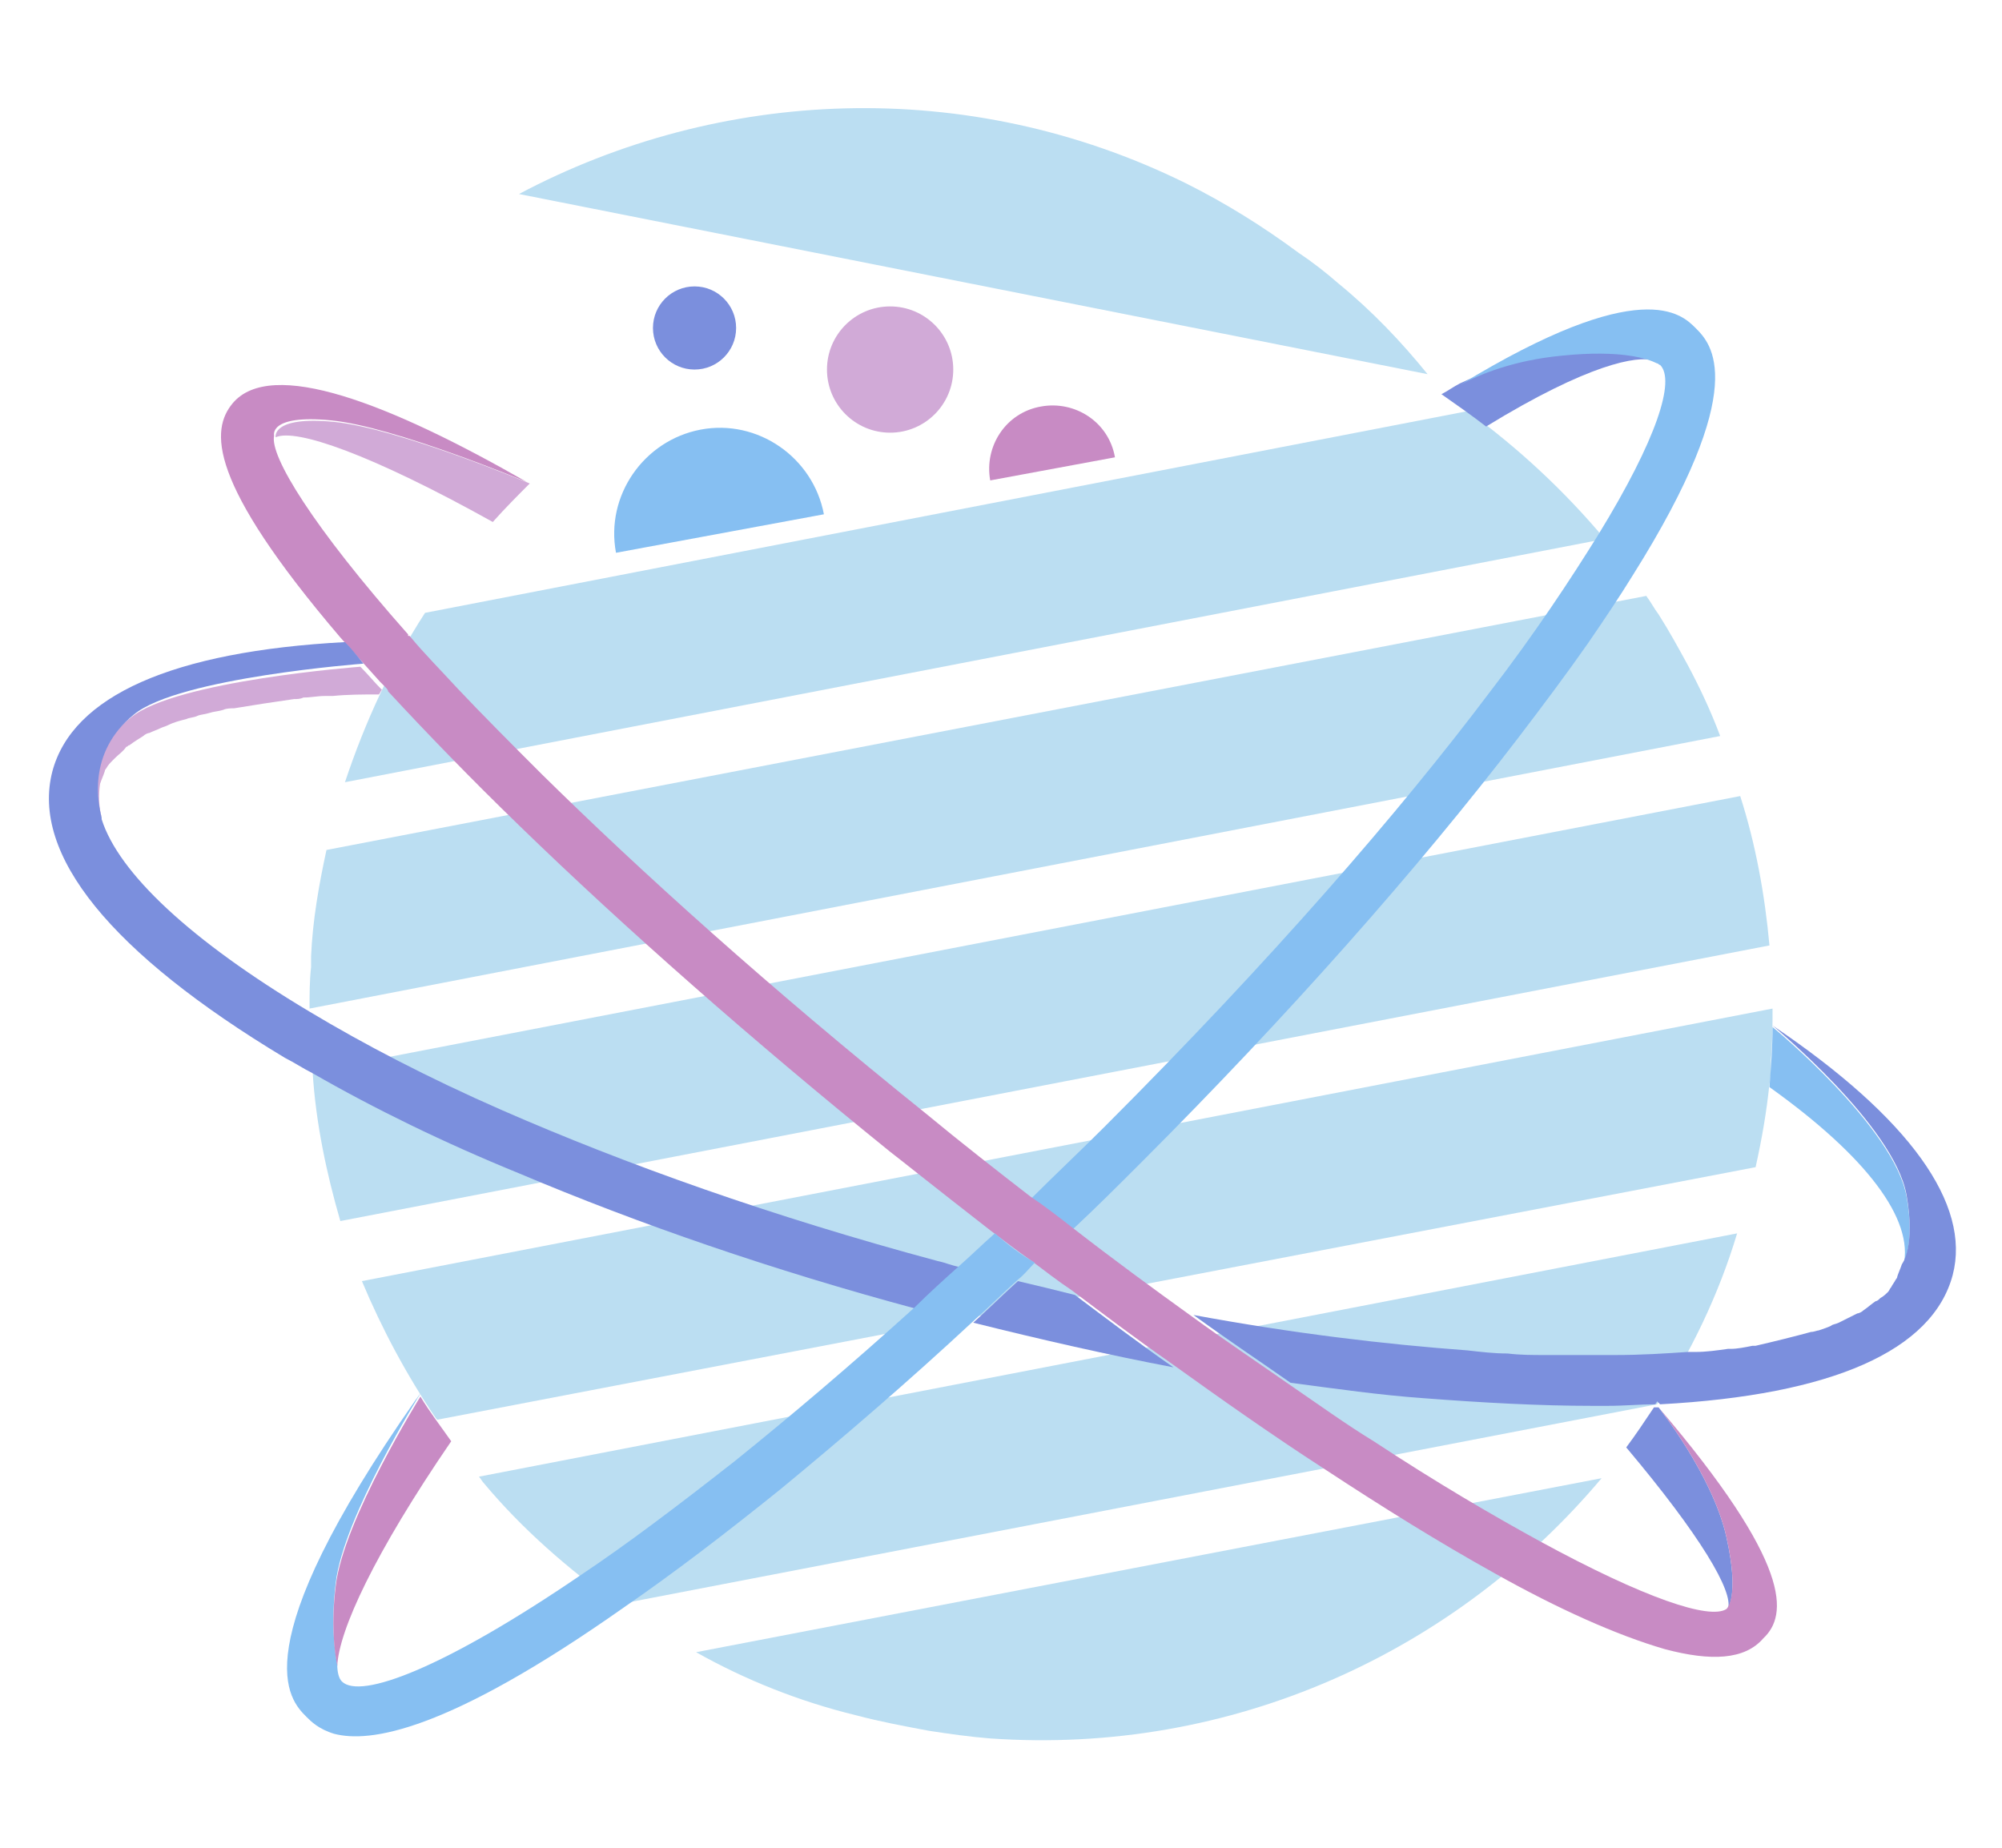 <?xml version="1.0" encoding="utf-8"?>
<!-- Generator: Adobe Illustrator 26.0.2, SVG Export Plug-In . SVG Version: 6.00 Build 0)  -->
<svg version="1.1" id="レイヤー_1" xmlns="http://www.w3.org/2000/svg" xmlns:xlink="http://www.w3.org/1999/xlink" x="0px"
	 y="0px" viewBox="0 0 130 120" style="enable-background:new 0 0 130 120;" xml:space="preserve">
<style type="text/css">
	.st0{fill:#BBDEF2;}
	.st1{fill:#7B8FDD;}
	.st2{fill:#D1AAD7;}
	.st3{fill:none;}
	.st4{fill:#86BFF2;}
	.st5{fill:#C88BC4;}
</style>
<g>
	<g>
		<g>
			<path class="st0" d="M28.3,92.1c0,0,0.1,0.1,0.1,0.1L114,75.8c0.4-1.8,0.7-3.5,0.9-5.4c0.1-0.5,0.1-1,0.1-1.6
				c0.1-1.1,0.1-2.2,0.1-3.3L23.5,83.2C24.8,86.3,26.4,89.3,28.3,92.1z"/>
			<path class="st0" d="M22.1,79.3l92.8-17.9c-0.3-3.3-0.9-6.6-1.9-9.7L20.3,69.6C20.5,72.9,21.2,76.2,22.1,79.3z"/>
			<path class="st0" d="M55.6,111.4c1.5,0.4,3.1,0.7,4.7,1c1.3,0.2,2.7,0.4,4,0.5C80,114,94.5,107.3,104,96l-58.8,11.3
				C48.4,109.1,51.9,110.5,55.6,111.4z"/>
			<path class="st0" d="M20.2,62.1c0,0.2,0,0.5,0,0.7c-0.1,0.9-0.1,1.8-0.1,2.7l91.6-17.7c-0.6-1.6-1.3-3.1-2.1-4.6
				c-0.6-1.1-1.2-2.2-1.9-3.3c-0.3-0.4-0.5-0.8-0.8-1.2L21.2,55.2C20.7,57.5,20.3,59.8,20.2,62.1z"/>
			<path class="st0" d="M31.4,96.3c2.5,3,5.5,5.6,8.7,7.9l67.5-13c2.2-3.4,4-7.1,5.2-11.1L31.1,95.9C31.2,96,31.3,96.2,31.4,96.3z"
				/>
			<path class="st0" d="M27.6,39.8c-2.2,3.4-3.9,7.1-5.2,11l81.8-15.8c-2.6-3.1-5.6-5.9-8.9-8.3L27.6,39.8z"/>
			<path class="st0" d="M86.9,18.4c-0.8-0.7-1.7-1.4-2.6-2c-2.3-1.7-4.7-3.2-7.3-4.5c-14.2-7-30.3-6.2-43.3,0.7l59,11.7
				C91,22.2,89.1,20.2,86.9,18.4z"/>
		</g>
		<g>
			<path class="st1" d="M66.1,83.2c-1,0.9-1.9,1.8-2.9,2.7c4.4,1.1,8.8,2.1,13,2.9c-2.3-1.6-4.4-3.2-6.4-4.7
				C68.6,83.8,67.4,83.5,66.1,83.2z"/>
			<path class="st2" d="M17.9,28.4c1.3-0.6,6.2,1.1,14.1,5.5c0.8-0.9,1.6-1.7,2.4-2.5c0,0-8.6-3.6-12.7-4S17.9,28.4,17.9,28.4z"/>
			<path class="st3" d="M107.8,23.7c0,0-0.1-0.1-0.2-0.1C107.7,23.6,107.7,23.6,107.8,23.7z"/>
			<path class="st3" d="M93.6,25.7c0.4-0.3,0.8-0.5,1.2-0.7C94.1,25.4,93.6,25.7,93.6,25.7z"/>
			<path class="st4" d="M107.8,23.7C107.8,23.7,107.8,23.7,107.8,23.7C107.8,23.7,107.8,23.7,107.8,23.7z"/>
			<path class="st1" d="M101.4,23c-3,0.3-5.3,1.3-6.6,1.9c-0.4,0.2-0.8,0.5-1.2,0.7c1,0.7,2,1.4,2.9,2.1c6.7-4.1,9.8-4.6,10.9-4.3
				c0.1,0,0.1,0,0.1,0.1C107.1,23.3,105.4,22.6,101.4,23z"/>
			<path class="st4" d="M110.1,21.3c-0.9-0.9-3.5-3.5-15.3,3.7c1.3-0.7,3.5-1.6,6.6-1.9c3.9-0.4,5.6,0.2,6.2,0.5
				c0.1,0,0.1,0.1,0.2,0.1c0,0,0,0,0,0c1,1-0.2,4.8-4,11c-1.8,2.9-4.1,6.4-7.1,10.3c-5.8,7.7-14.1,17.3-25,28.2
				c-1.6,1.6-3.2,3.1-4.7,4.6c0.9,0.7,1.8,1.4,2.7,2c1.5-1.4,2.9-2.8,4.4-4.3c9.5-9.5,18-19.1,24.5-27.6c1.6-2.1,3.1-4.1,4.5-6.1
				c1.1-1.6,2.1-3.1,2.9-4.4C113.8,25,111.1,22.3,110.1,21.3z"/>
			<path class="st1" d="M112.1,99.8c-0.9-4-4.4-8.4-4.4-8.4c-0.1,0-0.2,0-0.3,0c-0.6,0.9-1.2,1.8-1.8,2.6c4.8,5.7,7,9.4,6.6,10.5
				C112.1,104.5,113,103.8,112.1,99.8z"/>
			<path class="st5" d="M107.7,91.4c0,0,3.5,4.4,4.4,8.4c0.9,4,0,4.7,0,4.7c-1.1,0.7-5.3-0.7-12.1-4.4c-3.1-1.7-6.7-3.8-10.8-6.5
				c-1.8-1.1-3.6-2.4-5.5-3.7c-2-1.4-4.1-2.8-6.3-4.4c-2.5-1.8-5.1-3.7-7.8-5.8c-0.9-0.7-1.8-1.4-2.7-2c-2.2-1.7-4.5-3.5-6.8-5.4
				c-10.2-8.2-18.5-15.7-24.9-22c0,0,0,0,0,0c-2-2-3.9-3.9-5.5-5.6c0,0,0,0,0,0c0,0,0,0,0,0c-1.1-1.2-2.2-2.3-3.1-3.4
				c0,0-0.1,0-0.1,0c0,0,0,0,0-0.1c-6.2-7-9-11.6-8.7-12.9c0,0-0.4-1.4,3.7-1s12.7,4,12.7,4c-8.9-5.1-16.6-8.1-19.1-5.1
				c-1.4,1.7-1.7,5,7,15.2c0.8,0.9,1.7,1.9,2.6,2.9c0.1,0.1,0.2,0.2,0.3,0.3c0.1,0.1,0.2,0.2,0.2,0.3c2.5,2.7,5.4,5.7,8.5,8.7
				c0,0,0,0,0,0c6.9,6.7,15.2,14,24.1,21.2c0.4,0.3,2.9,2.3,6.5,5.1c0.8,0.6,1.7,1.3,2.7,2c0.8,0.6,1.7,1.3,2.6,1.9
				c2,1.5,4.1,3.1,6.4,4.7c3.2,2.3,6.6,4.7,10,6.9c3.8,2.5,7.5,4.8,11.1,6.8c4.1,2.3,7.9,4,11,4.9c3,0.8,5.2,0.7,6.4-0.7
				C116.1,104.9,116.4,101.6,107.7,91.4z"/>
			<path class="st4" d="M123.8,77.7c-0.8-4.5-8.7-11-8.7-11c0,1.3-0.1,2.6-0.2,3.9c6.3,4.5,9.4,8.6,8.7,11.6
				C123.5,82.1,124.4,81,123.8,77.7z"/>
			<path class="st1" d="M115.1,66.6c0,0,7.9,6.5,8.7,11c0.6,3.4-0.3,4.5-0.3,4.5c-0.1,0.3-0.2,0.5-0.3,0.8c0,0.1-0.1,0.2-0.1,0.2
				c-0.1,0.2-0.2,0.3-0.3,0.5c-0.1,0.1-0.1,0.2-0.2,0.3c-0.1,0.1-0.3,0.3-0.5,0.4c-0.1,0.1-0.2,0.2-0.3,0.2
				c-0.3,0.2-0.5,0.4-0.8,0.6c-0.1,0.1-0.3,0.2-0.4,0.2c-0.2,0.1-0.4,0.2-0.6,0.3c-0.2,0.1-0.4,0.2-0.6,0.3
				c-0.2,0.1-0.4,0.1-0.5,0.2c-0.2,0.1-0.5,0.2-0.8,0.3c-0.1,0-0.3,0.1-0.5,0.1c-1.1,0.3-2.3,0.6-3.6,0.9c-0.1,0-0.1,0-0.2,0
				c-0.5,0.1-1,0.2-1.4,0.2c-0.1,0-0.1,0-0.2,0c-0.7,0.1-1.4,0.2-2.1,0.2c-0.2,0-0.3,0-0.5,0c-1.5,0.1-3,0.2-4.7,0.2
				c-0.7,0-1.4,0-2.2,0c-0.1,0-0.1,0-0.2,0c-0.7,0-1.5,0-2.2,0c-0.8,0-1.6,0-2.4-0.1c-0.9,0-1.7-0.1-2.6-0.2
				c-5.4-0.4-11.3-1.1-17.8-2.3c2.2,1.6,4.3,3,6.3,4.4c3,0.4,5.8,0.8,8.6,1c3.9,0.3,7.6,0.5,11,0.5c0.3,0,0.6,0,1,0
				c1.1,0,2.1-0.1,3.1-0.1c0-0.1,0.1-0.1,0.1-0.2c0.1,0.1,0.1,0.1,0.2,0.2c11.2-0.6,17.7-3.5,19-8.4C128,78.2,124,72.6,115.1,66.6z"
				/>
			<path class="st3" d="M6.6,53.1C6.6,53.1,6.6,53.1,6.6,53.1C6.6,53.1,6.6,53.1,6.6,53.1z"/>
			<path class="st2" d="M6.6,53.1c-0.2-0.8-0.2-1.5-0.1-2.2c0.1-0.3,0.2-0.5,0.3-0.8c0-0.1,0.1-0.2,0.1-0.2c0.1-0.2,0.3-0.4,0.4-0.5
				c0.1-0.1,0.1-0.1,0.2-0.2c0.2-0.2,0.5-0.4,0.7-0.7c0.1,0,0.1-0.1,0.2-0.1C8.8,48.1,9,48,9.3,47.8c0.1-0.1,0.3-0.2,0.4-0.2
				c0.2-0.1,0.5-0.2,0.7-0.3c0.2-0.1,0.3-0.1,0.5-0.2c0.4-0.2,0.8-0.3,1.2-0.4c0.2-0.1,0.5-0.1,0.7-0.2c0.2-0.1,0.5-0.1,0.8-0.2
				c0.3-0.1,0.6-0.1,0.9-0.2c0.2-0.1,0.5-0.1,0.7-0.1c1.2-0.2,2.5-0.4,3.9-0.6c0.2,0,0.4,0,0.6-0.1c0.5,0,0.9-0.1,1.4-0.1
				c0.2,0,0.4,0,0.5,0c1-0.1,2-0.1,3-0.1c0.1-0.1,0.1-0.2,0.2-0.3c-0.5-0.5-0.9-1-1.4-1.5c0,0-12,0.9-14.9,3.3
				C5.6,48.8,6.3,52.3,6.6,53.1z"/>
			<path class="st1" d="M60.9,81.9c-10.8-2.9-20.3-6.3-28.3-9.8c-4.8-2.1-9-4.3-12.5-6.4c-7.7-4.6-12.4-9-13.5-12.5c0,0,0,0.1,0,0.1
				s0,0,0-0.1c0,0,0-0.1,0-0.1c-0.2-0.8-1-4.2,2.1-6.7c2.9-2.4,14.9-3.3,14.9-3.3c-0.4-0.5-0.8-1-1.2-1.4c-11.2,0.6-17.7,3.5-19,8.4
				c-1.4,5.4,3.8,11.8,15.1,18.6c0.6,0.3,1.2,0.7,1.8,1c4,2.3,8.5,4.5,13.4,6.5c7.8,3.3,16.5,6.3,25.8,8.8c1-0.9,1.9-1.8,2.9-2.7
				C61.8,82.2,61.4,82,60.9,81.9z"/>
			<path class="st3" d="M22.2,109.3c0,0-0.2-0.4-0.3-1.1C21.9,108.7,22,109.1,22.2,109.3z"/>
			<path class="st4" d="M64.6,80.1c-0.8,0.7-1.5,1.4-2.3,2.1c-1,0.9-2,1.8-2.9,2.7c-4.2,3.8-8.1,7.1-11.7,10c-3.7,2.9-7,5.4-10,7.4
				c-8.8,6-14.3,8.1-15.5,6.9c-0.2-0.2-0.3-0.6-0.3-1.1c-0.2-1-0.4-2.8-0.1-5.3c0.5-4.3,5.5-12.3,5.5-12.3c-0.1,0.1-0.2,0.3-0.3,0.4
				c-11.4,16.3-8.2,19.5-7.1,20.6c0.3,0.3,0.8,0.8,1.8,1.1c2.3,0.6,7.3-0.1,18.8-8.2c0,0,0,0,0,0c3.2-2.2,6.6-4.8,10.2-7.7
				c4-3.3,8.2-6.9,12.5-10.9c1-0.9,1.9-1.8,2.9-2.7c0.4-0.3,0.7-0.7,1.1-1.1C66.3,81.5,65.4,80.8,64.6,80.1z"/>
			<path class="st5" d="M21.9,108.2c0.1-2.3,2.4-7.3,7.4-14.6c-0.7-1-1.4-1.9-2-2.9c0,0-5,8-5.5,12.3
				C21.5,105.4,21.7,107.2,21.9,108.2z"/>
		</g>
	</g>
	<path class="st4" d="M40,35.9c-0.7-3.7,1.8-7.3,5.5-8s7.3,1.8,8,5.5"/>
	<path class="st5" d="M64.3,31.2c-0.4-2.2,1-4.4,3.3-4.8c2.2-0.4,4.4,1,4.8,3.3"/>
	<circle class="st2" cx="57.8" cy="24" r="4.1"/>
	<circle class="st1" cx="45.1" cy="21.3" r="2.7"/>
</g>
</svg>

